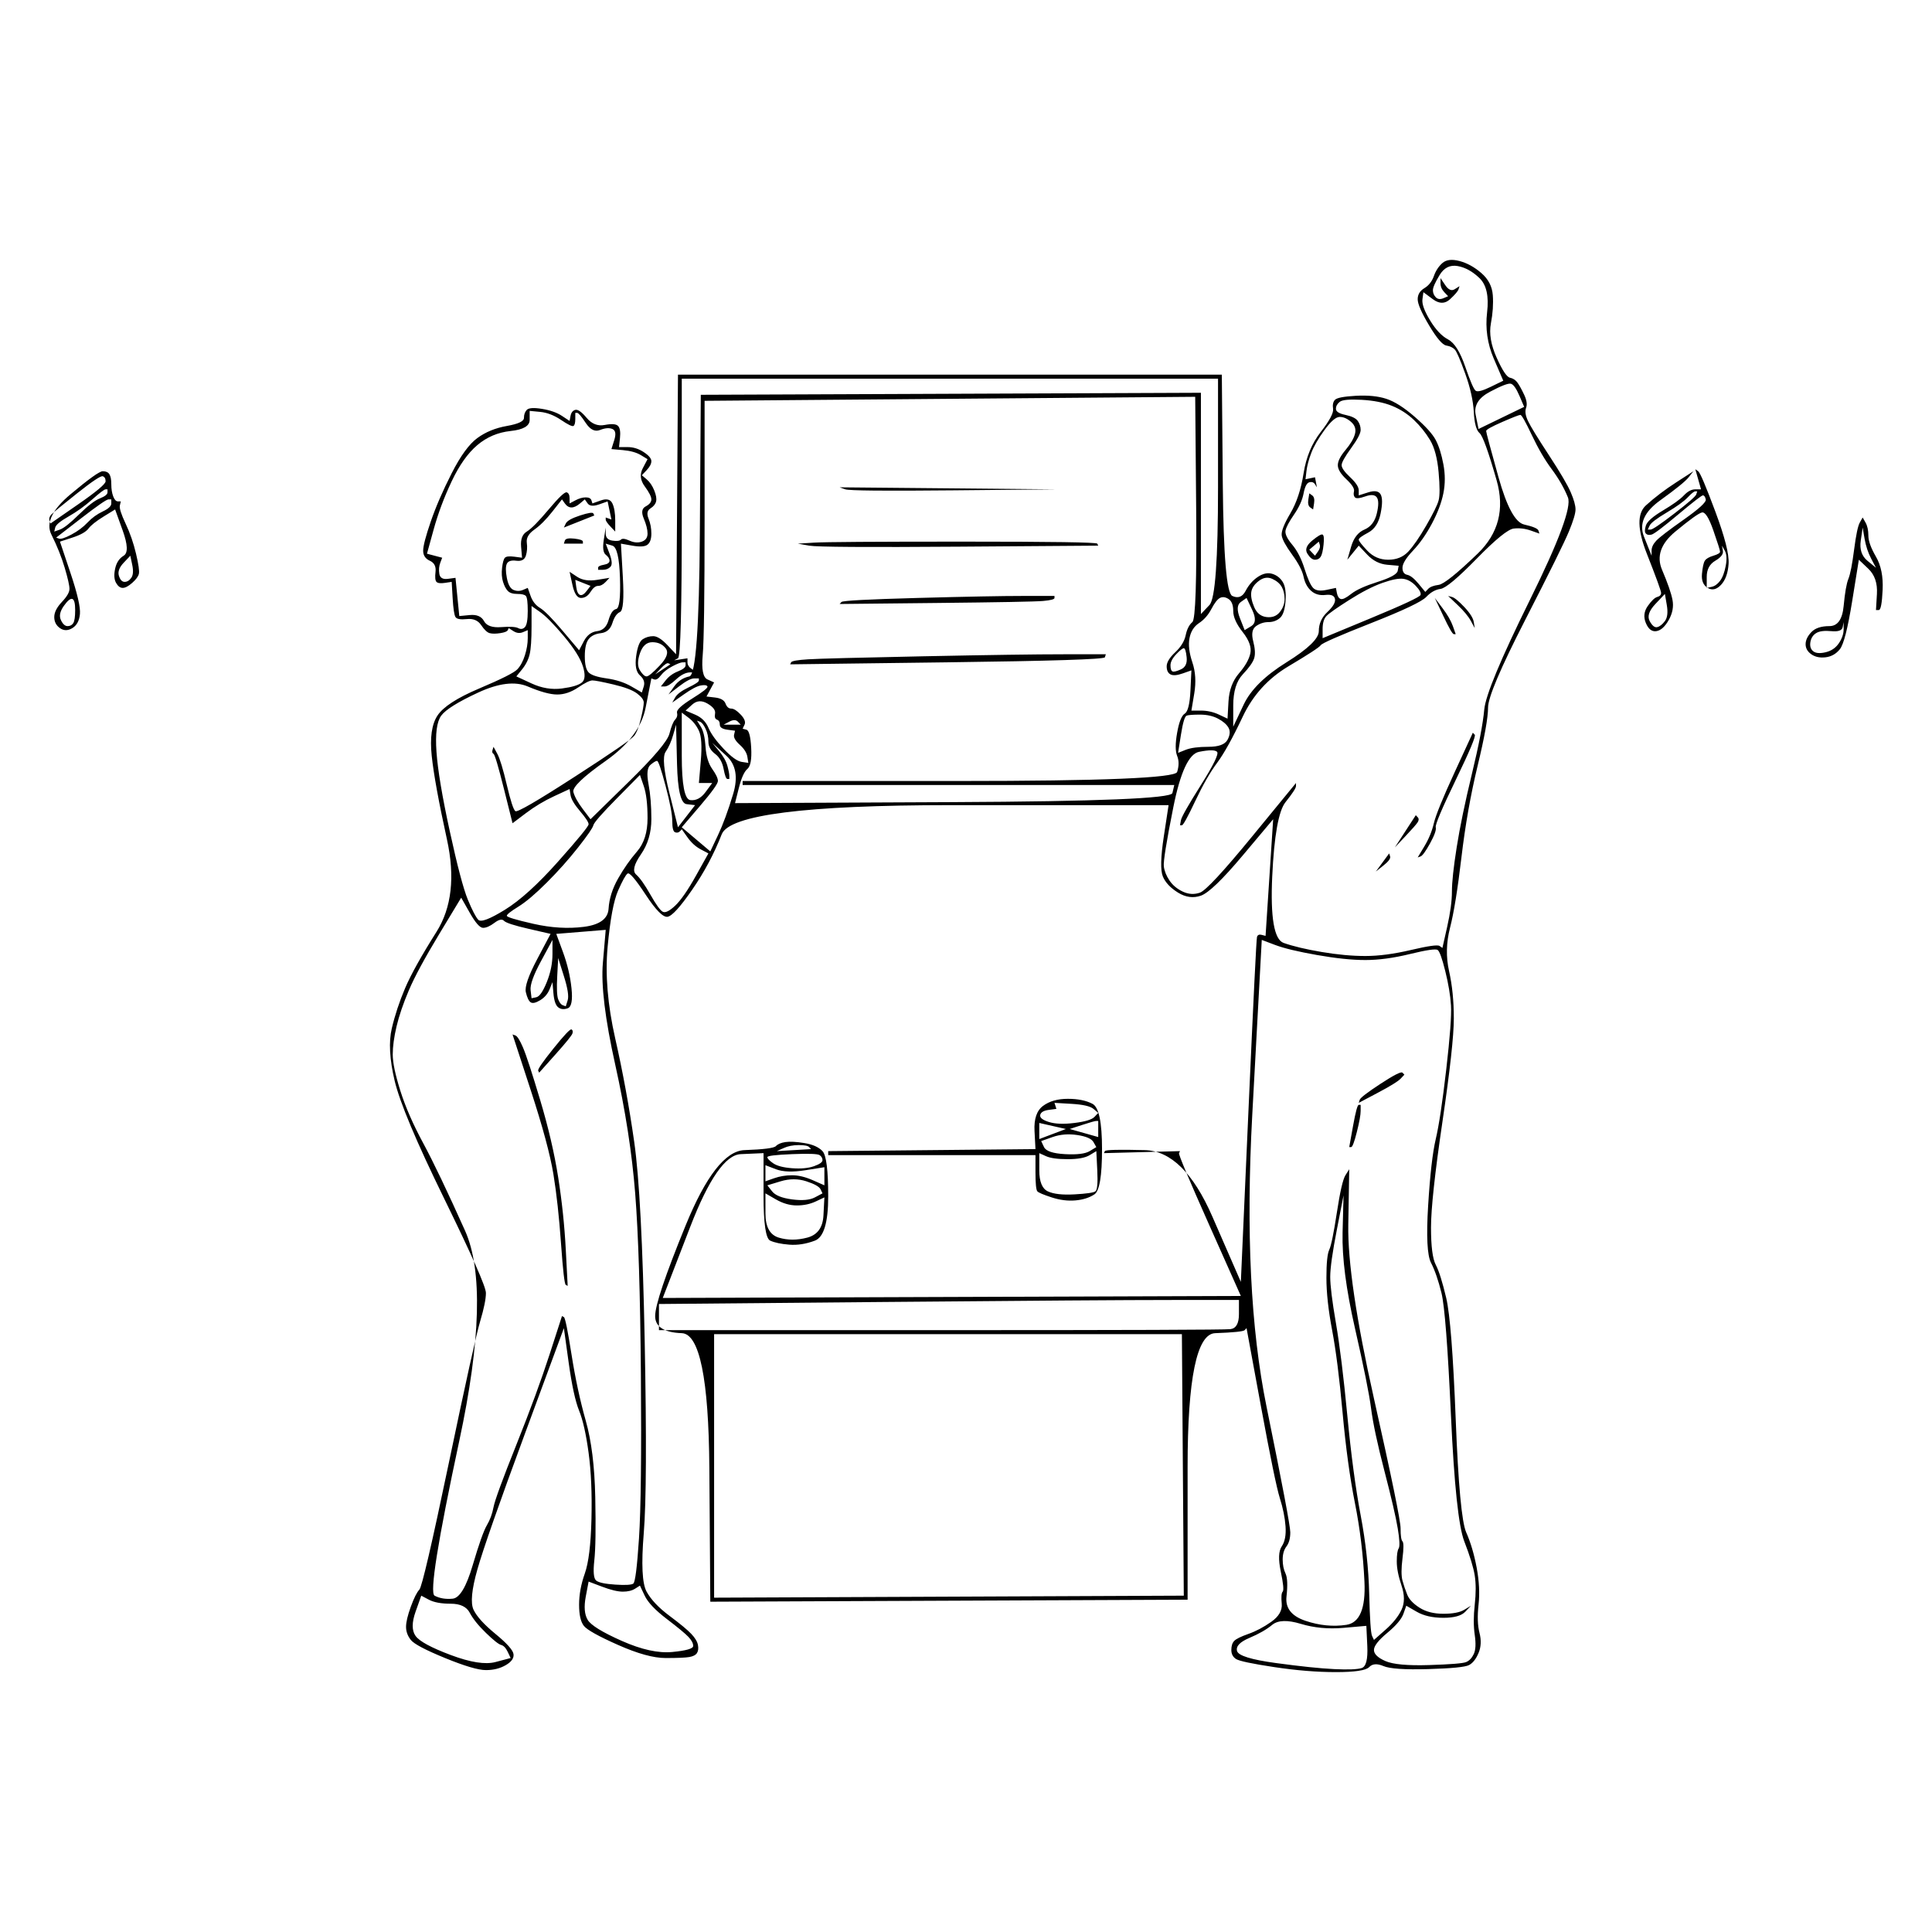 <?xml version="1.0" encoding="UTF-8" standalone="no"?>
<!DOCTYPE svg PUBLIC "-//W3C//DTD SVG 1.1//EN" "http://www.w3.org/Graphics/SVG/1.1/DTD/svg11.dtd">
<!-- Created with Vectornator (http://vectornator.io/) -->
<svg height="100%" stroke-miterlimit="10" style="fill-rule:nonzero;clip-rule:evenodd;stroke-linecap:round;stroke-linejoin:round;" version="1.1" viewBox="0 0 1000 1000" width="100%" xml:space="preserve" xmlns="http://www.w3.org/2000/svg" xmlns:vectornator="http://vectornator.io" xmlns:xlink="http://www.w3.org/1999/xlink">
<defs/>
<g id="Calque-1" vectornator:layerName="Calque 1">
<path d="M746.59 136.146C744.622 137.882 743.145 140.138 742.161 142.914C741.177 145.69 739.536 147.773 737.24 149.161C734.943 150.549 733.795 152.458 733.795 154.887C733.795 157.317 735.763 161.828 739.7 168.423C743.637 175.017 746.59 178.487 748.559 178.834C750.527 179.181 752.004 179.875 752.988 180.916C753.972 181.958 755.777 186.122 758.401 193.41C761.026 200.699 762.502 207.293 762.83 213.192C763.158 219.092 764.143 222.736 765.783 224.125C767.424 225.513 770.376 233.669 774.641 248.592C778.907 263.515 775.626 276.183 764.799 286.594C753.972 297.006 747.246 302.385 744.622 302.732C741.997 303.079 740.193 303.774 739.208 304.815C738.716 305.335 738.224 305.856 737.732 306.376C736.584 304.988 735.435 303.6 734.287 302.212C731.99 299.435 730.022 297.874 728.381 297.527C726.741 297.18 725.921 295.965 725.921 293.883C725.921 291.8 727.725 288.85 731.334 285.033C734.943 281.215 738.224 276.53 741.177 270.977C744.13 265.424 746.098 260.218 747.082 255.36C748.067 250.501 748.067 245.468 747.082 240.263C746.098 235.057 744.786 230.892 743.145 227.769C741.505 224.645 737.896 220.654 732.318 215.795C726.741 210.937 721.82 207.813 717.555 206.425C713.29 205.037 708.04 204.516 701.807 204.863C695.573 205.21 691.964 205.904 690.98 206.945C689.995 207.987 689.667 209.548 689.995 211.631C690.324 213.713 688.191 217.704 683.598 223.604C679.005 229.504 676.052 236.619 674.74 244.948C673.427 253.277 671.131 260.218 667.85 265.771C664.569 271.324 663.093 275.142 663.421 277.224C663.749 279.306 665.553 282.603 668.834 287.115C672.115 291.627 674.083 295.444 674.74 298.568C675.396 301.691 676.708 304.121 678.677 305.856C680.645 307.591 683.106 308.285 686.058 307.938C689.011 307.591 690.652 308.285 690.98 310.021C691.308 311.756 689.995 314.012 687.043 316.788C684.09 319.564 682.614 322.862 682.614 326.679C682.614 330.497 677.036 335.876 665.881 342.817C654.726 349.758 647.344 357.046 643.735 364.682C641.931 368.499 640.127 372.317 638.322 376.134C638.322 372.49 638.322 368.846 638.322 365.202C638.322 357.914 639.962 352.535 643.243 349.064C646.524 345.594 648.493 342.817 649.149 340.735C649.805 338.652 649.641 335.703 648.657 331.885C647.672 328.067 648.165 325.464 650.133 324.076C652.102 322.688 654.234 321.994 656.531 321.994C658.827 321.994 660.796 321.3 662.436 319.912C664.077 318.523 665.061 315.573 665.389 311.062C665.717 306.55 665.225 303.253 663.913 301.171C662.6 299.088 660.796 297.7 658.499 297.006C656.203 296.312 653.742 296.832 651.117 298.568C648.493 300.303 646.36 302.732 644.72 305.856C643.079 308.979 640.783 309.847 637.83 308.459C634.877 307.071 633.237 287.636 632.909 250.154C632.745 231.413 632.581 212.672 632.417 193.931C585.5 193.931 538.584 193.931 491.668 193.931C444.752 193.931 397.836 193.931 350.919 193.931C350.755 218.051 350.591 242.171 350.427 266.292C350.263 290.412 350.099 314.532 349.935 338.652C348.459 337.091 346.982 335.529 345.506 333.967C342.553 330.844 340.093 329.282 338.124 329.282C336.156 329.282 334.351 329.803 332.711 330.844C331.07 331.885 329.922 334.835 329.266 339.694C328.61 344.552 329.266 347.849 331.234 349.585C333.203 351.32 333.859 353.229 333.203 355.311C332.875 356.352 332.547 357.393 332.219 358.435C330.414 357.393 328.61 356.352 326.805 355.311C323.196 353.229 318.931 351.841 314.01 351.146C309.089 350.452 305.972 349.411 304.659 348.023C303.347 346.635 302.691 343.858 302.691 339.694C302.691 335.529 303.347 332.579 304.659 330.844C305.972 329.108 308.104 328.067 311.057 327.72C314.01 327.373 315.978 325.638 316.963 322.514C317.947 319.391 319.259 317.482 320.9 316.788C322.54 316.094 323.032 310.021 322.376 298.568C322.048 292.841 321.72 287.115 321.392 281.389C323.36 281.736 325.329 282.083 327.297 282.43C331.234 283.124 333.859 282.95 335.171 281.909C336.484 280.868 337.14 278.959 337.14 276.183C337.14 273.406 336.648 270.803 335.664 268.374C334.679 265.945 335.007 264.209 336.648 263.168C338.288 262.127 339.272 260.912 339.601 259.524C339.929 258.136 339.601 256.227 338.616 253.798C337.632 251.368 336.32 249.46 334.679 248.071C333.859 247.377 333.039 246.683 332.219 245.989C333.039 245.121 333.859 244.254 334.679 243.386C336.32 241.651 337.14 240.089 337.14 238.701C337.14 237.313 335.828 235.751 333.203 234.016C330.578 232.28 327.789 231.413 324.837 231.413C323.36 231.413 321.884 231.413 320.408 231.413C320.572 229.851 320.736 228.289 320.9 226.728C321.228 223.604 320.9 221.522 319.915 220.481C318.931 219.439 316.635 219.266 313.026 219.96C309.417 220.654 306.3 219.439 303.675 216.316C301.051 213.192 299.082 211.804 297.77 212.151C296.457 212.498 295.637 213.54 295.309 215.275C295.145 216.142 294.981 217.01 294.817 217.878C293.505 217.01 292.192 216.142 290.88 215.275C288.255 213.54 284.81 212.325 280.545 211.631C276.28 210.937 273.655 211.11 272.671 212.151C271.687 213.192 271.195 214.581 271.195 216.316C271.195 218.051 268.242 219.439 262.336 220.481C256.431 221.522 251.346 223.604 247.081 226.728C242.815 229.851 238.386 235.925 233.793 244.948C229.2 253.971 225.591 262.301 222.966 269.936C220.342 277.571 219.029 282.603 219.029 285.033C219.029 287.462 220.178 289.197 222.474 290.238C224.771 291.28 225.755 293.188 225.427 295.965C225.099 298.741 225.263 300.477 225.919 301.171C226.575 301.865 228.052 302.038 230.348 301.691C231.496 301.518 232.645 301.344 233.793 301.171C233.957 303.947 234.121 306.724 234.285 309.5C234.613 315.053 235.105 318.35 235.762 319.391C236.418 320.432 238.386 320.779 241.667 320.432C244.948 320.085 247.409 321.126 249.049 323.556C250.689 325.985 252.166 327.373 253.478 327.72C254.791 328.067 256.595 328.067 258.892 327.72C261.188 327.373 262.501 326.853 262.829 326.159C262.993 325.811 263.157 325.464 263.321 325.117C264.141 325.638 264.961 326.159 265.781 326.679C267.422 327.72 269.062 327.894 270.703 327.2C271.523 326.853 272.343 326.506 273.163 326.159C273.163 327.547 273.163 328.935 273.163 330.323C273.163 333.1 272.671 336.05 271.687 339.173C270.703 342.297 269.39 344.726 267.75 346.461C266.109 348.196 259.548 351.493 248.065 356.352C236.582 361.211 229.364 365.896 226.411 370.408C223.458 374.92 222.474 381.861 223.458 391.231C224.443 400.602 227.067 415.004 231.332 434.439C235.598 453.874 233.793 469.839 225.919 482.333C218.045 494.827 212.632 504.544 209.679 511.485C206.726 518.426 204.429 525.367 202.789 532.309C201.149 539.25 201.641 548.273 204.265 559.379C206.89 570.484 215.42 590.787 229.856 620.287C244.292 649.786 251.51 666.098 251.51 669.221C251.51 672.345 250.525 677.204 248.557 683.798C246.588 690.392 241.175 714.859 232.317 757.199C223.458 799.54 218.373 821.404 217.061 822.793C215.748 824.181 214.272 827.131 212.632 831.643C210.991 836.154 210.171 839.625 210.171 842.054C210.171 844.484 210.991 846.739 212.632 848.822C214.272 850.904 220.178 854.028 230.348 858.192C240.519 862.357 247.573 864.439 251.51 864.439C255.447 864.439 258.892 863.572 261.844 861.836C264.797 860.101 266.109 858.192 265.781 856.11C265.453 854.028 262.336 850.557 256.431 845.698C250.525 840.839 246.752 836.675 245.112 833.204C243.472 829.734 244.128 822.793 247.081 812.381C250.033 801.969 258.235 778.543 271.687 742.103C278.413 723.882 285.138 705.662 291.864 687.442C292.684 693.342 293.505 699.241 294.325 705.141C295.965 716.941 297.77 725.271 299.738 730.129C301.707 734.988 303.347 742.276 304.659 751.994C305.972 761.711 306.464 773.164 306.136 786.352C305.808 799.54 304.659 808.911 302.691 814.463C300.722 820.016 299.738 825.396 299.738 830.601C299.738 835.807 300.558 839.451 302.199 841.534C303.839 843.616 309.745 846.913 319.915 851.425C330.086 855.936 338.288 858.192 344.522 858.192C350.755 858.192 354.856 858.019 356.825 857.672C358.794 857.325 360.106 856.63 360.762 855.589C361.418 854.548 361.582 853.16 361.254 851.425C360.926 849.689 359.778 847.781 357.809 845.698C355.841 843.616 352.068 840.492 346.49 836.328C340.913 832.163 336.976 827.998 334.679 823.834C332.383 819.669 331.891 809.605 333.203 793.64C334.515 777.676 334.679 744.532 333.695 694.209C332.711 643.886 330.906 609.528 328.282 591.134C325.657 572.74 322.376 554.867 318.439 537.514C314.502 520.162 313.19 504.371 314.502 490.141C315.814 475.912 317.619 466.195 319.915 460.989C322.212 455.783 323.852 452.833 324.837 452.139C325.821 451.445 328.938 455.089 334.187 463.071C339.436 471.054 343.209 474.871 345.506 474.524C347.803 474.177 352.068 469.492 358.301 460.468C364.535 451.445 369.62 441.901 373.557 431.836C377.494 421.772 417.029 416.74 492.16 416.74C529.726 416.74 567.292 416.74 604.857 416.74C604.037 422.119 603.217 427.498 602.397 432.878C600.756 443.636 600.592 450.577 601.905 453.701C603.217 456.824 605.842 459.601 609.779 462.03C613.716 464.46 617.653 464.98 621.59 463.592C625.527 462.204 632.745 455.263 643.243 442.769C648.493 436.522 653.742 430.275 658.991 424.028C658.335 434.092 657.679 444.157 657.023 454.221C656.367 464.286 655.711 474.351 655.054 484.415C654.398 484.242 653.742 484.068 653.086 483.895C651.774 483.547 650.953 483.895 650.625 484.936C650.297 485.977 648.821 515.997 646.196 574.996C644.884 604.496 643.571 633.995 642.259 663.495C637.338 652.216 632.417 640.936 627.495 629.657C617.653 607.099 606.006 595.646 592.554 595.299C579.103 594.952 572.213 595.125 571.885 595.819C571.721 596.166 571.557 596.514 571.393 596.861C577.954 596.687 584.516 596.514 591.078 596.34C597.64 596.166 604.201 595.993 610.763 595.819C610.599 596.166 610.435 596.514 610.271 596.861C609.943 597.555 615.192 610.049 626.019 634.342C631.432 646.489 636.846 658.636 642.259 670.783C592.39 670.957 542.521 671.13 492.652 671.304C442.783 671.477 392.914 671.651 343.045 671.824C347.803 659.504 352.56 647.183 357.317 634.863C366.832 610.222 375.526 597.728 383.4 597.381C387.337 597.208 391.274 597.034 395.211 596.861C395.211 604.149 395.211 611.437 395.211 618.725C395.211 633.301 396.359 641.11 398.656 642.151C400.952 643.192 404.233 643.886 408.498 644.233C412.764 644.58 417.193 643.886 421.786 642.151C426.379 640.416 428.676 632.781 428.676 619.246C428.676 605.71 427.691 597.902 425.723 595.819C423.754 593.737 420.638 592.349 416.372 591.655C412.107 590.961 408.827 590.787 406.53 591.134C404.233 591.481 402.593 592.175 401.609 593.217C400.624 594.258 395.211 594.952 385.368 595.299C375.526 595.646 365.355 608.66 354.856 634.342C344.358 660.024 339.108 675.642 339.108 681.195C339.108 686.748 343.702 689.698 352.888 690.045C362.074 690.392 366.832 713.644 367.16 759.802C367.324 782.881 367.488 805.961 367.652 829.04C408.827 828.866 450.001 828.693 491.176 828.519C532.351 828.346 573.525 828.172 614.7 827.998C614.7 805.093 614.7 782.187 614.7 759.282C614.7 713.471 619.457 690.392 628.972 690.045C638.486 689.698 643.571 689.177 644.228 688.483C644.556 688.136 644.884 687.789 645.212 687.442C647.672 700.803 650.133 714.165 652.594 727.526C657.515 754.25 660.796 770.214 662.436 775.42C664.077 780.626 665.061 785.484 665.389 789.996C665.717 794.508 665.061 797.978 663.421 800.408C661.78 802.837 661.616 807.175 662.928 813.422C664.241 819.669 664.569 823.14 663.913 823.834C663.257 824.528 663.093 826.61 663.421 830.081C663.749 833.551 661.944 836.675 658.007 839.451C654.07 842.228 650.133 844.31 646.196 845.698C642.259 847.086 639.798 848.301 638.814 849.342C637.83 850.383 637.338 851.945 637.338 854.028C637.338 856.11 638.158 857.672 639.798 858.713C641.439 859.754 648.001 861.142 659.484 862.877C670.967 864.613 681.629 865.48 691.472 865.48C701.314 865.48 707.056 864.613 708.696 862.877C710.337 861.142 712.797 860.969 716.078 862.357C719.359 863.745 727.069 864.266 739.208 863.919C751.347 863.572 758.401 862.877 760.37 861.836C762.338 860.795 763.979 858.713 765.291 855.589C766.603 852.466 766.767 848.995 765.783 845.178C764.799 841.36 764.635 836.501 765.291 830.601C765.947 824.701 765.619 818.281 764.307 811.34C762.994 804.399 761.19 798.325 758.893 793.12C756.597 787.914 754.792 768.479 753.48 734.815C752.168 701.15 750.527 680.154 748.559 671.824C746.59 663.495 744.786 657.769 743.145 654.645C741.505 651.522 740.685 645.101 740.685 635.384C740.685 625.666 742.653 607.446 746.59 580.723C750.527 553.999 752.496 536.126 752.496 527.103C752.496 518.079 751.675 509.924 750.035 502.635C748.395 495.347 748.559 487.886 750.527 480.25C752.496 472.615 754.464 460.468 756.433 443.81C758.401 427.151 761.19 411.36 764.799 396.437C768.408 381.514 770.212 371.449 770.212 366.243C770.212 361.037 776.61 345.941 789.405 320.953C802.201 295.965 809.747 280.694 812.043 275.142C814.34 269.589 815.488 265.771 815.488 263.689C815.488 261.606 814.668 258.657 813.027 254.839C811.387 251.021 807.614 244.601 801.708 235.577C795.803 226.554 792.194 220.654 790.882 217.878C789.569 215.101 789.241 212.845 789.897 211.11C790.554 209.375 790.226 207.119 788.913 204.343C787.601 201.566 786.453 199.484 785.468 198.096C784.484 196.707 783.172 195.84 781.531 195.493C779.891 195.146 777.594 191.675 774.641 185.081C771.689 178.487 770.704 172.587 771.689 167.381C772.673 162.176 773.001 157.317 772.673 152.805C772.345 148.293 770.376 144.476 766.767 141.352C763.158 138.229 759.385 136.146 755.448 135.105C751.511 134.064 748.559 134.411 746.59 136.146ZM754.464 137.708C758.401 138.402 762.174 140.485 765.783 143.955C769.392 147.426 770.704 153.326 769.72 161.655C768.736 169.984 769.884 177.966 773.165 185.602C774.805 189.419 776.446 193.237 778.086 197.054C775.954 198.096 773.821 199.137 771.689 200.178C767.424 202.26 764.799 202.954 763.815 202.26C762.83 201.566 761.026 197.402 758.401 189.766C755.777 182.131 752.824 177.446 749.543 175.711C746.262 173.975 743.145 170.678 740.193 165.82C737.24 160.961 735.927 157.317 736.255 154.887C736.42 153.673 736.584 152.458 736.748 151.243C738.388 152.458 740.028 153.673 741.669 154.887C744.95 157.317 747.903 157.317 750.527 154.887C753.152 152.458 754.628 150.723 754.956 149.682C755.12 149.161 755.284 148.64 755.448 148.12C754.628 148.64 753.808 149.161 752.988 149.682C751.347 150.723 749.707 150.029 748.067 147.599C747.246 146.385 746.426 145.17 745.606 143.955C745.606 144.823 745.606 145.69 745.606 146.558C745.606 148.293 746.262 149.855 747.574 151.243C748.231 151.937 748.887 152.632 749.543 153.326C748.723 153.673 747.903 154.02 747.082 154.367C745.442 155.061 744.13 154.887 743.145 153.846C742.161 152.805 741.669 151.59 741.669 150.202C741.669 148.814 742.817 146.211 745.114 142.393C747.41 138.576 750.527 137.014 754.464 137.708ZM352.888 196.013C399.148 196.013 445.408 196.013 491.668 196.013C537.928 196.013 584.188 196.013 630.448 196.013C630.448 214.754 630.448 233.495 630.448 252.236C630.448 289.718 628.972 310.021 626.019 313.144C624.542 314.706 623.066 316.267 621.59 317.829C621.59 298.741 621.59 279.653 621.59 260.565C621.59 241.477 621.59 222.389 621.59 203.301C578.447 203.475 535.303 203.648 492.16 203.822C449.017 203.996 405.874 204.169 362.731 204.343C362.566 228.463 362.402 252.583 362.238 276.703C361.91 324.944 360.106 349.411 356.825 350.105C353.544 350.799 350.919 352.535 348.951 355.311C347.967 356.699 346.982 358.087 345.998 359.476C347.803 358.087 349.607 356.699 351.412 355.311C355.021 352.535 357.645 351.146 359.286 351.146C360.106 351.146 360.926 351.146 361.746 351.146C361.746 351.493 361.746 351.841 361.746 352.188C361.746 352.882 359.942 354.096 356.333 355.832C352.724 357.567 350.427 359.302 349.443 361.037C348.951 361.905 348.459 362.773 347.967 363.64C349.935 362.252 351.904 360.864 353.872 359.476C357.809 356.699 360.762 355.138 362.731 354.79C364.699 354.443 365.847 354.617 366.175 355.311C366.504 356.005 363.879 358.087 358.301 361.558C352.724 365.029 350.099 367.458 350.427 368.846C350.755 370.234 350.427 371.449 349.443 372.49C348.459 373.531 347.475 375.961 346.49 379.778C345.506 383.596 338.452 391.925 325.329 404.766C318.767 411.187 312.205 417.607 305.644 424.028C304.331 422.292 303.019 420.557 301.707 418.822C299.082 415.351 297.442 412.401 296.785 409.972C296.129 407.543 301.707 402.163 313.518 393.834C325.329 385.505 332.219 376.308 334.187 366.243C335.171 361.211 336.156 356.179 337.14 351.146C337.632 351.32 338.124 351.493 338.616 351.667C339.601 352.014 340.749 351.32 342.061 349.585C343.374 347.849 345.342 346.288 347.967 344.899C350.591 343.511 352.396 342.817 353.38 342.817C353.872 342.817 354.364 342.817 354.856 342.817C354.856 343.338 354.856 343.858 354.856 344.379C354.856 345.42 353.544 346.461 350.919 347.502C348.295 348.543 346.162 350.105 344.522 352.188C343.702 353.229 342.881 354.27 342.061 355.311C342.717 355.311 343.374 355.311 344.03 355.311C345.342 355.311 347.311 354.096 349.935 351.667C352.56 349.238 355.021 348.023 357.317 348.023C358.465 348.023 359.614 348.023 360.762 348.023C359.942 347.502 359.122 346.982 358.301 346.461C356.661 345.42 355.841 344.205 355.841 342.817C355.841 342.123 355.841 341.429 355.841 340.735C354.692 340.908 353.544 341.082 352.396 341.255C351.248 341.429 350.099 341.602 348.951 341.776C349.607 341.429 350.263 341.082 350.919 340.735C352.232 340.041 352.888 315.747 352.888 267.853C352.888 243.907 352.888 219.96 352.888 196.013ZM782.023 198.616C783.336 198.963 784.812 201.046 786.453 204.863C787.273 206.772 788.093 208.681 788.913 210.59C784.976 212.498 781.039 214.407 777.102 216.316C773.165 218.225 769.228 220.134 765.291 222.042C764.799 219.613 764.307 217.184 763.815 214.754C762.83 209.895 765.291 205.904 771.197 202.781C777.102 199.657 780.711 198.269 782.023 198.616ZM618.637 205.384C618.801 224.472 618.965 243.56 619.129 262.648C619.457 300.824 618.801 320.606 617.161 321.994C615.52 323.382 614.372 325.638 613.716 328.761C613.06 331.885 611.255 334.835 608.302 337.611C605.35 340.388 603.873 342.817 603.873 344.899C603.873 346.982 604.529 348.37 605.842 349.064C607.154 349.758 609.287 349.585 612.239 348.543C613.716 348.023 615.192 347.502 616.668 346.982C616.504 350.452 616.34 353.923 616.176 357.393C615.848 364.334 614.864 368.326 613.224 369.367C611.583 370.408 610.271 373.705 609.287 379.258C608.302 384.811 608.302 388.802 609.287 391.231C610.271 393.661 610.271 396.437 609.287 399.56C608.302 402.684 570.572 404.246 496.097 404.246C458.859 404.246 421.622 404.246 384.384 404.246C384.384 404.593 384.384 404.94 384.384 405.287C384.384 405.634 384.384 405.981 384.384 406.328C421.622 406.328 458.859 406.328 496.097 406.328C533.335 406.328 570.572 406.328 607.81 406.328C607.482 407.716 607.154 409.104 606.826 410.493C606.17 413.269 568.276 414.831 493.144 415.178C455.579 415.351 418.013 415.525 380.447 415.698C381.103 413.096 381.759 410.493 382.416 407.89C383.728 402.684 385.204 399.387 386.845 397.999C388.485 396.61 389.141 392.966 388.813 387.066C388.485 381.167 387.665 378.043 386.353 377.696C385.696 377.523 385.04 377.349 384.384 377.175C384.712 376.481 385.04 375.787 385.368 375.093C386.025 373.705 385.368 371.97 383.4 369.887C381.431 367.805 379.791 366.764 378.479 366.764C377.166 366.764 376.182 365.896 375.526 364.161C374.87 362.426 373.065 361.384 370.112 361.037C368.636 360.864 367.16 360.69 365.683 360.517C366.339 359.302 366.996 358.087 367.652 356.873C368.308 355.658 368.964 354.443 369.62 353.229C368.472 352.708 367.324 352.188 366.175 351.667C363.879 350.626 363.059 346.461 363.715 339.173C364.371 331.885 364.699 308.112 364.699 267.853C364.699 247.724 364.699 227.595 364.699 207.466C407.022 207.119 449.345 206.772 491.668 206.425C533.991 206.078 576.314 205.731 618.637 205.384ZM704.759 206.945C710.993 207.293 716.242 208.334 720.507 210.069C724.773 211.804 728.545 214.234 731.826 217.357C735.107 220.481 737.896 223.951 740.193 227.769C742.489 231.586 743.965 237.139 744.622 244.427C745.278 251.715 745.278 256.574 744.622 259.004C743.965 261.433 741.833 265.771 738.224 272.018C734.615 278.265 731.498 282.777 728.874 285.553C726.249 288.33 722.804 289.718 718.539 289.718C714.274 289.718 710.665 288.156 707.712 285.033C704.759 281.909 703.283 280 703.283 279.306C703.283 278.612 704.923 277.397 708.204 275.662C711.485 273.927 713.618 270.63 714.602 265.771C715.586 260.912 715.586 257.615 714.602 255.88C713.618 254.145 711.485 253.798 708.204 254.839C706.564 255.36 704.923 255.88 703.283 256.401C703.283 255.533 703.283 254.665 703.283 253.798C703.283 252.063 701.807 249.807 698.854 247.03C695.901 244.254 694.425 242.171 694.425 240.783C694.425 239.395 696.065 236.445 699.346 231.933C702.627 227.422 704.267 224.298 704.267 222.563C704.267 220.828 703.775 219.266 702.791 217.878C701.807 216.489 699.674 215.448 696.393 214.754C693.112 214.06 691.472 213.019 691.472 211.631C691.472 210.243 692.128 209.028 693.44 207.987C694.753 206.945 698.526 206.598 704.759 206.945ZM274.148 212.672C275.952 212.845 277.756 213.019 279.561 213.192C283.17 213.54 286.779 214.928 290.388 217.357C293.997 219.786 296.129 220.828 296.785 220.481C297.442 220.134 297.77 218.919 297.77 216.837C297.77 215.795 297.77 214.754 297.77 213.713C298.098 213.713 298.426 213.713 298.754 213.713C299.41 213.713 300.886 215.448 303.183 218.919C305.48 222.389 307.94 223.604 310.565 222.563C313.19 221.522 315.322 221.348 316.963 222.042C318.603 222.736 318.931 224.645 317.947 227.769C317.455 229.33 316.963 230.892 316.471 232.454C318.439 232.627 320.408 232.801 322.376 232.975C326.313 233.322 329.43 234.189 331.726 235.577C332.875 236.272 334.023 236.966 335.171 237.66C334.351 239.222 333.531 240.783 332.711 242.345C331.07 245.468 331.398 248.592 333.695 251.715C335.992 254.839 337.14 257.095 337.14 258.483C337.14 259.871 336.156 261.086 334.187 262.127C332.219 263.168 331.891 265.251 333.203 268.374C334.515 271.498 335.171 274.1 335.171 276.183C335.171 278.265 334.187 279.653 332.219 280.347C330.25 281.042 328.118 280.868 325.821 279.827C323.524 278.786 322.048 278.612 321.392 279.306C320.736 280 319.259 280.174 316.963 279.827C314.666 279.48 313.518 278.265 313.518 276.183C313.518 275.142 313.518 274.1 313.518 273.059C313.19 275.142 312.862 277.224 312.534 279.306C311.877 283.471 312.205 286.074 313.518 287.115C314.83 288.156 315.486 289.197 315.486 290.238C315.486 291.28 314.502 291.974 312.534 292.321C310.565 292.668 309.581 293.188 309.581 293.883C309.581 294.23 309.581 294.577 309.581 294.924C310.401 294.924 311.221 294.924 312.041 294.924C313.682 294.924 314.994 294.403 315.978 293.362C316.963 292.321 316.799 290.065 315.486 286.594C314.83 284.859 314.174 283.124 313.518 281.389C314.666 281.736 315.814 282.083 316.963 282.43C319.259 283.124 320.572 288.677 320.9 299.088C321.228 309.5 320.572 314.879 318.931 315.226C317.291 315.573 315.978 317.482 314.994 320.953C314.01 324.423 312.041 326.332 309.089 326.679C306.136 327.026 303.839 328.761 302.199 331.885C301.379 333.447 300.558 335.008 299.738 336.57C296.949 333.273 294.161 329.976 291.372 326.679C285.795 320.085 281.858 316.094 279.561 314.706C277.264 313.318 275.624 311.235 274.64 308.459C274.148 307.071 273.655 305.682 273.163 304.294C272.343 304.641 271.523 304.988 270.703 305.335C269.062 306.029 267.422 306.029 265.781 305.335C264.141 304.641 262.993 302.559 262.336 299.088C261.68 295.618 261.68 293.188 262.336 291.8C262.993 290.412 264.633 289.891 267.258 290.238C269.882 290.585 271.523 289.718 272.179 287.636C272.835 285.553 272.999 283.297 272.671 280.868C272.343 278.439 273.655 276.183 276.608 274.1C279.561 272.018 282.678 268.895 285.959 264.73C287.599 262.648 289.239 260.565 290.88 258.483C291.372 259.177 291.864 259.871 292.356 260.565C293.341 261.954 294.489 262.648 295.801 262.648C297.114 262.648 298.59 261.954 300.23 260.565C301.051 259.871 301.871 259.177 302.691 258.483C303.183 259.177 303.675 259.871 304.167 260.565C305.152 261.954 307.12 262.127 310.073 261.086C311.549 260.565 313.026 260.045 314.502 259.524C314.83 261.086 315.158 262.648 315.486 264.209C315.814 265.771 316.142 267.333 316.471 268.895C315.978 268.721 315.486 268.548 314.994 268.374C314.502 268.201 314.01 268.027 313.518 267.853C313.518 268.201 313.518 268.548 313.518 268.895C313.518 269.589 314.338 270.803 315.978 272.539C316.799 273.406 317.619 274.274 318.439 275.142C318.439 273.233 318.439 271.324 318.439 269.415C318.439 265.598 317.947 262.648 316.963 260.565C315.978 258.483 314.01 257.962 311.057 259.004C309.581 259.524 308.104 260.045 306.628 260.565C306.464 260.045 306.3 259.524 306.136 259.004C305.808 257.962 304.824 257.442 303.183 257.442C301.543 257.442 299.738 257.962 297.77 259.004C296.785 259.524 295.801 260.045 294.817 260.565C294.817 259.698 294.817 258.83 294.817 257.962C294.817 256.227 294.325 255.186 293.341 254.839C292.356 254.492 289.239 257.442 283.99 263.689C278.741 269.936 274.968 273.753 272.671 275.142C270.375 276.53 269.39 279.133 269.718 282.95C269.882 284.859 270.046 286.768 270.211 288.677C268.898 288.503 267.586 288.33 266.273 288.156C263.649 287.809 262.008 287.983 261.352 288.677C260.696 289.371 260.204 291.106 259.876 293.883C259.548 296.659 259.712 299.088 260.368 301.171C261.024 303.253 261.844 304.815 262.829 305.856C263.813 306.897 265.453 307.418 267.75 307.418C270.046 307.418 271.523 307.765 272.179 308.459C272.835 309.153 273.163 311.756 273.163 316.267C273.163 320.779 272.671 323.556 271.687 324.597C270.703 325.638 269.554 325.811 268.242 325.117C266.93 324.423 263.977 324.25 259.384 324.597C254.791 324.944 251.838 323.903 250.525 321.473C249.213 319.044 246.752 318.003 243.143 318.35C241.339 318.523 239.535 318.697 237.73 318.87C237.402 315.573 237.074 312.276 236.746 308.979C236.418 305.682 236.09 302.385 235.762 299.088C234.449 299.262 233.137 299.435 231.825 299.609C229.2 299.956 227.723 299.088 227.395 297.006C227.067 294.924 227.231 293.015 227.888 291.28C228.216 290.412 228.544 289.544 228.872 288.677C227.559 288.33 226.247 287.983 224.935 287.636C223.622 287.288 222.31 286.941 220.998 286.594C222.146 282.43 223.294 278.265 224.443 274.1C226.739 265.771 229.856 257.442 233.793 249.113C237.73 240.783 242.159 234.536 247.081 230.372C252.002 226.207 257.743 223.778 264.305 223.084C270.867 222.389 274.148 220.481 274.148 217.357C274.148 215.795 274.148 214.234 274.148 212.672ZM786.945 214.754C787.601 214.754 789.569 218.225 792.85 225.166C796.131 232.107 799.576 238.007 803.185 242.866C806.794 247.724 809.583 252.583 811.551 257.442C813.52 262.301 806.958 280 791.866 310.541C776.774 341.082 768.9 359.996 768.244 367.284C767.588 374.573 765.455 385.678 761.846 400.602C758.237 415.525 755.613 428.192 753.972 438.604C752.332 449.016 751.511 456.651 751.511 461.51C751.511 466.368 750.691 472.442 749.051 479.73C748.231 483.374 747.41 487.018 746.59 490.662C746.098 490.315 745.606 489.968 745.114 489.621C744.13 488.927 739.208 489.621 730.35 491.703C721.492 493.786 713.618 494.827 706.728 494.827C699.838 494.827 692.292 494.133 684.09 492.744C675.888 491.356 669.326 489.794 664.405 488.059C659.484 486.324 657.515 474.871 658.499 453.701C659.484 432.531 661.78 419.69 665.389 415.178C668.998 410.666 670.803 407.89 670.803 406.849C670.803 406.328 670.803 405.807 670.803 405.287C663.257 414.484 655.711 423.681 648.165 432.878C633.073 451.271 624.05 460.989 621.098 462.03C618.145 463.071 615.192 462.898 612.239 461.51C609.287 460.121 606.99 458.213 605.35 455.783C603.709 453.354 602.725 450.924 602.397 448.495C602.069 446.066 603.709 435.828 607.318 417.781C610.927 399.734 615.356 390.19 620.605 389.149C625.855 388.108 628.972 388.108 629.956 389.149C630.94 390.19 628.151 395.916 621.59 406.328C615.028 416.74 611.583 422.813 611.255 424.548C611.091 425.416 610.927 426.284 610.763 427.151C611.091 427.151 611.419 427.151 611.747 427.151C612.403 427.151 614.7 422.987 618.637 414.657C622.574 406.328 626.347 399.734 629.956 394.875C633.565 390.016 637.994 382.034 643.243 370.928C648.493 359.823 656.367 351.146 666.865 344.899C677.364 338.652 682.942 335.008 683.598 333.967C684.254 332.926 692.948 329.108 709.681 322.514C726.413 315.92 735.927 311.409 738.224 308.979C740.521 306.55 742.981 305.162 745.606 304.815C748.231 304.468 754.464 299.262 764.307 289.197C774.149 279.133 780.547 273.927 783.5 273.58C786.453 273.233 789.405 273.58 792.358 274.621C793.834 275.142 795.311 275.662 796.787 276.183C796.623 275.662 796.459 275.142 796.295 274.621C795.967 273.58 793.506 272.539 788.913 271.498C784.32 270.456 779.891 262.301 775.626 247.03C771.361 231.76 769.228 223.778 769.228 223.084C769.228 222.389 772.017 220.828 777.594 218.398C783.172 215.969 786.288 214.754 786.945 214.754ZM693.44 215.795C695.409 215.795 697.377 216.663 699.346 218.398C701.314 220.134 701.971 222.216 701.314 224.645C700.658 227.075 699.018 229.851 696.393 232.975C693.768 236.098 692.456 238.701 692.456 240.783C692.456 242.866 693.933 245.295 696.885 248.071C699.838 250.848 701.15 252.93 700.822 254.318C700.494 255.707 700.658 256.748 701.314 257.442C701.971 258.136 703.775 257.962 706.728 256.921C709.681 255.88 711.649 256.054 712.633 257.442C713.618 258.83 713.618 261.606 712.633 265.771C711.649 269.936 709.517 272.712 706.236 274.1C702.955 275.489 700.658 278.439 699.346 282.95C698.69 285.206 698.034 287.462 697.377 289.718C698.362 288.503 699.346 287.288 700.33 286.074C701.314 284.859 702.299 283.644 703.283 282.43C704.759 283.991 706.236 285.553 707.712 287.115C710.665 290.238 714.11 291.974 718.047 292.321C720.015 292.494 721.984 292.668 723.952 292.841C723.788 293.709 723.624 294.577 723.46 295.444C723.132 297.18 719.687 299.088 713.125 301.171C706.564 303.253 701.971 305.335 699.346 307.418C696.721 309.5 694.917 310.368 693.933 310.021C692.948 309.673 692.292 308.632 691.964 306.897C691.8 306.029 691.636 305.162 691.472 304.294C689.831 304.641 688.191 304.988 686.551 305.335C683.27 306.029 680.973 305.682 679.661 304.294C678.348 302.906 676.872 299.609 675.232 294.403C673.591 289.197 671.459 285.033 668.834 281.909C666.209 278.786 665.061 276.356 665.389 274.621C665.717 272.886 667.194 270.109 669.818 266.292C672.443 262.474 674.083 258.83 674.74 255.36C675.396 251.889 676.38 249.98 677.692 249.633C679.005 249.286 679.989 249.633 680.645 250.674C680.973 251.195 681.301 251.715 681.629 252.236C681.465 251.368 681.301 250.501 681.137 249.633C680.973 248.765 680.809 247.898 680.645 247.03C679.825 247.204 679.005 247.377 678.184 247.551C677.364 247.724 676.544 247.898 675.724 248.071C675.888 246.683 676.052 245.295 676.216 243.907C676.544 241.13 677.364 238.007 678.677 234.536C679.989 231.066 682.285 227.075 685.566 222.563C688.847 218.051 691.472 215.795 693.44 215.795ZM878.973 248.071C879.465 249.807 879.957 251.542 880.449 253.277C879.465 253.277 878.48 253.277 877.496 253.277C875.528 253.277 873.559 254.318 871.591 256.401C869.622 258.483 866.013 261.086 860.764 264.209C855.514 267.333 852.562 269.936 851.906 272.018C851.249 274.1 851.249 275.489 851.906 276.183C852.562 276.877 853.546 277.05 854.858 276.703C856.171 276.356 860.764 272.886 868.638 266.292C876.512 259.698 880.777 256.401 881.433 256.401C882.089 256.401 882.581 257.095 882.91 258.483C883.238 259.871 879.465 263.342 871.591 268.895C863.717 274.447 858.959 278.092 857.319 279.827C855.678 281.562 854.858 283.297 854.858 285.033C854.858 285.9 854.858 286.768 854.858 287.636C853.546 284.339 852.234 281.042 850.921 277.744C848.297 271.15 851.085 264.904 859.287 259.004C867.49 253.104 872.411 249.113 874.051 247.03C874.871 245.989 875.692 244.948 876.512 243.907C873.559 245.816 870.606 247.724 867.654 249.633C861.748 253.451 856.499 257.442 851.906 261.606C847.312 265.771 847.476 274.1 852.398 286.594C857.319 299.088 859.78 305.856 859.78 306.897C859.78 307.938 859.123 308.632 857.811 308.979C856.499 309.326 854.858 310.888 852.89 313.665C850.921 316.441 850.593 319.391 851.906 322.514C853.218 325.638 855.022 327.026 857.319 326.679C859.616 326.332 861.748 324.423 863.717 320.953C865.685 317.482 866.341 314.012 865.685 310.541C865.029 307.071 863.224 301.865 860.272 294.924C857.319 287.983 859.616 281.389 867.161 275.142C874.707 268.895 879.301 265.598 880.941 265.251C882.581 264.904 884.55 268.027 886.847 274.621C889.143 281.215 890.291 284.859 890.291 285.553C890.291 286.247 889.143 286.941 886.847 287.636C884.55 288.33 883.074 289.197 882.417 290.238C881.761 291.28 881.269 293.535 880.941 297.006C880.613 300.477 881.597 302.906 883.894 304.294C886.19 305.682 888.487 305.162 890.784 302.732C893.08 300.303 894.393 296.659 894.721 291.8C895.049 286.941 892.752 277.918 887.831 264.73C882.91 251.542 879.957 244.601 878.973 243.907C878.48 243.56 877.988 243.213 877.496 242.866C877.988 244.601 878.48 246.336 878.973 248.071ZM36.45 255.88C26.935 263.862 23.654 270.803 26.607 276.703C29.56 282.603 31.857 288.33 33.497 293.883C35.138 299.435 35.958 303.079 35.958 304.815C35.958 306.55 34.645 308.806 32.021 311.582C29.396 314.359 28.084 316.962 28.084 319.391C28.084 321.82 29.068 323.729 31.036 325.117C33.005 326.506 35.138 326.506 37.434 325.117C39.731 323.729 41.043 321.3 41.371 317.829C41.699 314.359 40.059 307.244 36.45 296.485C34.645 291.106 32.841 285.727 31.036 280.347C33.169 279.653 35.301 278.959 37.434 278.265C41.699 276.877 44.488 275.315 45.8 273.58C47.113 271.845 49.737 269.762 53.674 267.333C55.643 266.118 57.611 264.904 59.58 263.689C60.892 267.333 62.205 270.977 63.517 274.621C66.141 281.909 66.306 286.247 64.009 287.636C61.712 289.024 60.236 291.28 59.58 294.403C58.924 297.527 59.088 299.956 60.072 301.691C61.056 303.426 62.205 304.294 63.517 304.294C64.829 304.294 66.47 303.426 68.438 301.691C70.407 299.956 71.555 298.394 71.883 297.006C72.211 295.618 71.719 292.147 70.407 286.594C69.094 281.042 67.29 275.836 64.993 270.977C62.697 266.118 61.712 262.995 62.041 261.606C62.205 260.912 62.369 260.218 62.533 259.524C62.041 259.524 61.548 259.524 61.056 259.524C60.072 259.524 59.252 258.657 58.596 256.921C57.939 255.186 57.611 253.104 57.611 250.674C57.611 248.245 57.283 246.51 56.627 245.468C55.971 244.427 54.823 243.907 53.182 243.907C51.542 243.907 45.964 247.898 36.45 255.88ZM53.182 246.51C54.166 246.857 54.659 247.724 54.659 249.113C54.659 250.501 49.901 254.492 40.387 261.086C35.63 264.383 30.872 267.68 26.115 270.977C25.951 270.456 25.787 269.936 25.623 269.415C25.295 268.374 25.623 267.333 26.607 266.292C27.591 265.251 32.021 261.606 39.895 255.36C47.769 249.113 52.198 246.163 53.182 246.51ZM437.534 253.277C439.502 253.971 458.203 254.145 493.637 253.798C511.353 253.624 529.07 253.451 546.786 253.277C528.085 253.104 509.385 252.93 490.684 252.757C471.983 252.583 453.282 252.41 434.581 252.236C435.565 252.583 436.55 252.93 437.534 253.277ZM54.659 253.277C54.987 253.277 55.315 253.277 55.643 253.277C55.643 253.798 55.643 254.318 55.643 254.839C55.643 255.88 54.331 256.921 51.706 257.962C49.081 259.004 45.472 261.78 40.879 266.292C36.286 270.803 33.005 273.406 31.036 274.1C30.052 274.447 29.068 274.795 28.084 275.142C28.248 274.447 28.412 273.753 28.576 273.059C28.904 271.671 31.201 269.762 35.466 267.333C39.731 264.904 43.832 261.954 47.769 258.483C51.706 255.012 54.002 253.277 54.659 253.277ZM877.496 254.318C877.824 254.318 878.152 254.318 878.48 254.318C878.316 254.839 878.152 255.36 877.988 255.88C877.66 256.921 873.887 260.218 866.669 265.771C859.451 271.324 855.35 274.1 854.366 274.1C853.874 274.1 853.382 274.1 852.89 274.1C853.218 273.406 853.546 272.712 853.874 272.018C854.53 270.63 857.483 268.374 862.732 265.251C867.982 262.127 871.591 259.524 873.559 257.442C875.528 255.36 876.84 254.318 877.496 254.318ZM677.2 258.483C676.872 260.565 677.2 261.954 678.184 262.648C678.677 262.995 679.169 263.342 679.661 263.689C679.825 262.648 679.989 261.606 680.153 260.565C680.481 258.483 680.153 257.095 679.169 256.401C678.677 256.054 678.184 255.707 677.692 255.36C677.528 256.401 677.364 257.442 677.2 258.483ZM56.135 258.483C56.627 258.483 57.119 258.483 57.611 258.483C57.611 259.177 57.611 259.871 57.611 260.565C57.611 261.954 56.135 263.342 53.182 264.73C50.229 266.118 47.605 268.027 45.308 270.456C43.011 272.886 40.223 274.968 36.942 276.703C33.661 278.439 31.529 279.133 30.544 278.786C30.052 278.612 29.56 278.439 29.068 278.265C33.333 274.968 37.598 271.671 41.863 268.374C50.394 261.78 55.151 258.483 56.135 258.483ZM300.23 266.812C295.965 268.201 293.505 269.589 292.848 270.977C292.52 271.671 292.192 272.365 291.864 273.059C294.489 272.018 297.114 270.977 299.738 269.936C302.363 268.895 304.988 267.853 307.612 266.812C307.448 266.465 307.284 266.118 307.12 265.771C306.792 265.077 304.495 265.424 300.23 266.812ZM962.634 270.456C961.65 272.192 960.666 276.877 959.681 284.512C958.697 292.147 957.713 297.18 956.729 299.609C955.744 302.038 954.924 306.724 954.268 313.665C953.612 320.606 951.151 324.076 946.886 324.076C942.621 324.076 939.504 325.117 937.536 327.2C935.567 329.282 934.583 331.364 934.583 333.447C934.583 335.529 935.567 337.264 937.536 338.652C939.504 340.041 941.965 340.561 944.918 340.214C947.87 339.867 950.331 338.479 952.3 336.05C954.268 333.62 956.401 325.291 958.697 311.062C959.846 303.947 960.994 296.832 962.142 289.718C963.783 291.28 965.423 292.841 967.063 294.403C970.344 297.527 971.821 301.865 971.493 307.418C971.329 310.194 971.164 312.97 971 315.747C971.493 315.747 971.985 315.747 972.477 315.747C973.461 315.747 974.117 312.276 974.445 305.335C974.773 298.394 973.625 292.668 971 288.156C968.376 283.644 967.063 280 967.063 277.224C967.063 274.447 966.571 272.192 965.587 270.456C965.095 269.589 964.603 268.721 964.111 267.853C963.619 268.721 963.126 269.589 962.634 270.456ZM964.111 273.059C964.439 274.968 964.767 276.877 965.095 278.786C965.751 282.603 966.899 286.074 968.54 289.197C969.36 290.759 970.18 292.321 971 293.883C969.524 292.668 968.048 291.453 966.571 290.238C963.619 287.809 962.47 284.339 963.126 279.827C963.454 277.571 963.783 275.315 964.111 273.059ZM679.169 279.827C676.216 282.256 675.396 284.512 676.708 286.594C678.02 288.677 679.333 289.718 680.645 289.718C681.957 289.718 682.942 289.197 683.598 288.156C684.254 287.115 684.746 285.033 685.074 281.909C685.402 278.786 685.238 277.05 684.582 276.703C683.926 276.356 682.121 277.397 679.169 279.827ZM292.356 279.827C292.192 280.347 292.028 280.868 291.864 281.389C293.505 281.389 295.145 281.389 296.785 281.389C298.426 281.389 300.066 281.389 301.707 281.389C301.707 281.042 301.707 280.694 301.707 280.347C301.707 279.653 300.23 279.133 297.278 278.786C294.325 278.439 292.684 278.786 292.356 279.827ZM421.294 280.868C418.505 281.042 415.716 281.215 412.928 281.389C414.896 281.736 416.865 282.083 418.833 282.43C422.77 283.124 448.689 283.297 496.589 282.95C520.539 282.777 544.49 282.603 568.44 282.43C568.276 282.083 568.112 281.736 567.948 281.389C567.62 280.694 544.49 280.347 498.558 280.347C452.626 280.347 426.871 280.521 421.294 280.868ZM682.614 280.347C682.778 280.868 682.942 281.389 683.106 281.909C683.434 282.95 683.106 284.165 682.121 285.553C681.629 286.247 681.137 286.941 680.645 287.636C680.153 287.115 679.661 286.594 679.169 286.074C678.677 285.553 678.184 285.033 677.692 284.512C678.513 283.818 679.333 283.124 680.153 282.43C680.973 281.736 681.793 281.042 682.614 280.347ZM891.276 282.43C891.768 283.297 892.26 284.165 892.752 285.033C893.736 286.768 893.9 289.371 893.244 292.841C892.588 296.312 891.604 298.915 890.291 300.65C888.979 302.385 887.503 303.426 885.862 303.774C885.042 303.947 884.222 304.121 883.402 304.294C883.402 302.385 883.402 300.477 883.402 298.568C883.402 294.75 884.878 291.974 887.831 290.238C890.784 288.503 892.096 286.768 891.768 285.033C891.604 284.165 891.44 283.297 891.276 282.43ZM67.454 287.636C67.782 289.197 68.11 290.759 68.438 292.321C69.094 295.444 68.93 297.7 67.946 299.088C66.962 300.477 65.814 301.171 64.501 301.171C63.189 301.171 62.205 300.129 61.548 298.047C60.892 295.965 61.712 293.709 64.009 291.28C65.157 290.065 66.306 288.85 67.454 287.636ZM296.293 302.732C297.278 307.244 298.754 309.5 300.722 309.5C302.691 309.5 304.331 308.459 305.644 306.376C306.956 304.294 308.268 303.253 309.581 303.253C310.893 303.253 312.205 302.559 313.518 301.171C314.174 300.477 314.83 299.782 315.486 299.088C313.354 299.435 311.221 299.782 309.089 300.129C304.824 300.824 301.379 300.303 298.754 298.568C297.442 297.7 296.129 296.832 294.817 295.965C295.309 298.221 295.801 300.477 296.293 302.732ZM658.499 299.609C660.796 300.65 662.436 302.038 663.421 303.774C664.405 305.509 664.897 307.591 664.897 310.021C664.897 312.45 664.077 314.706 662.436 316.788C660.796 318.87 658.499 319.738 655.547 319.391C652.594 319.044 650.461 317.309 649.149 314.185C647.837 311.062 647.344 308.459 647.672 306.376C648.001 304.294 649.313 302.385 651.61 300.65C653.906 298.915 656.203 298.568 658.499 299.609ZM726.413 299.609C728.71 299.956 730.842 301.171 732.811 303.253C734.779 305.335 735.599 306.897 735.271 307.938C734.943 308.979 726.413 312.97 709.681 319.912C701.314 323.382 692.948 326.853 684.582 330.323C684.582 328.761 684.582 327.2 684.582 325.638C684.582 322.514 685.238 320.259 686.551 318.87C687.863 317.482 691.8 314.706 698.362 310.541C704.923 306.376 710.665 303.426 715.586 301.691C720.507 299.956 724.116 299.262 726.413 299.609ZM297.77 300.129C299.082 300.65 300.394 301.171 301.707 301.691C303.019 302.212 304.331 302.732 305.644 303.253C304.988 304.121 304.331 304.988 303.675 305.856C302.363 307.591 301.215 308.285 300.23 307.938C299.246 307.591 298.59 306.203 298.262 303.774C298.098 302.559 297.934 301.344 297.77 300.129ZM861.748 307.418C862.076 309.326 862.404 311.235 862.732 313.144C863.388 316.962 863.06 319.738 861.748 321.473C860.436 323.209 859.123 324.25 857.811 324.597C856.499 324.944 855.186 323.903 853.874 321.473C852.562 319.044 853.546 316.094 856.827 312.623C858.467 310.888 860.108 309.153 861.748 307.418ZM474.936 309.5C449.345 310.194 436.222 310.888 435.565 311.582C435.237 311.929 434.909 312.276 434.581 312.623C451.149 312.45 467.718 312.276 484.286 312.103C517.423 311.756 535.96 311.409 539.897 311.062C543.834 310.715 545.802 310.194 545.802 309.5C545.802 309.153 545.802 308.806 545.802 308.459C540.389 308.459 534.975 308.459 529.562 308.459C518.735 308.459 500.526 308.806 474.936 309.5ZM635.861 310.021C637.502 311.062 638.322 313.144 638.322 316.267C638.322 319.391 639.962 323.035 643.243 327.2C646.524 331.364 647.837 335.008 647.18 338.132C646.524 341.255 644.556 344.726 641.275 348.543C637.994 352.361 636.19 357.22 635.861 363.12C635.697 366.07 635.533 369.02 635.369 371.97C633.893 371.276 632.417 370.581 630.94 369.887C627.987 368.499 624.871 367.805 621.59 367.805C619.949 367.805 618.309 367.805 616.668 367.805C617.161 364.855 617.653 361.905 618.145 358.955C619.129 353.055 618.801 347.676 617.161 342.817C615.52 337.958 615.028 333.794 615.684 330.323C616.34 326.853 617.981 324.25 620.605 322.514C623.23 320.779 625.363 318.35 627.003 315.226C628.644 312.103 630.12 310.194 631.432 309.5C632.745 308.806 634.221 308.979 635.861 310.021ZM754.464 313.144C757.745 316.267 760.042 319.044 761.354 321.473C762.01 322.688 762.666 323.903 763.323 325.117C763.158 324.076 762.994 323.035 762.83 321.994C762.502 319.912 760.862 317.309 757.909 314.185C754.956 311.062 752.824 309.326 751.511 308.979C750.855 308.806 750.199 308.632 749.543 308.459C751.183 310.021 752.824 311.582 754.464 313.144ZM37.434 310.021C38.418 310.368 38.91 312.276 38.91 315.747C38.91 319.217 38.582 321.473 37.926 322.514C37.27 323.556 36.286 324.076 34.974 324.076C33.661 324.076 32.513 323.035 31.529 320.953C30.544 318.87 31.036 316.441 33.005 313.665C34.974 310.888 36.45 309.673 37.434 310.021ZM645.212 309.5C646.196 311.582 647.18 313.665 648.165 315.747C650.133 319.912 649.969 322.688 647.672 324.076C646.524 324.77 645.376 325.464 644.228 326.159C643.407 324.076 642.587 321.994 641.767 319.912C640.127 315.747 640.291 312.97 642.259 311.582C643.243 310.888 644.228 310.194 645.212 309.5ZM747.082 318.87C750.035 325.117 751.84 328.241 752.496 328.241C752.824 328.241 753.152 328.241 753.48 328.241C752.988 326.853 752.496 325.464 752.004 324.076C751.019 321.3 749.215 318.176 746.59 314.706C745.278 312.97 743.965 311.235 742.653 309.5C744.13 312.623 745.606 315.747 747.082 318.87ZM275.132 313.665C276.608 314.706 278.085 315.747 279.561 316.788C282.514 318.87 286.615 323.035 291.864 329.282C297.114 335.529 300.394 340.735 301.707 344.899C303.019 349.064 302.855 351.841 301.215 353.229C299.574 354.617 296.129 355.658 290.88 356.352C285.631 357.046 280.381 356.179 275.132 353.749C272.507 352.535 269.882 351.32 267.258 350.105C268.242 348.891 269.226 347.676 270.211 346.461C272.179 344.032 273.491 341.429 274.148 338.652C274.804 335.876 275.132 331.017 275.132 324.076C275.132 320.606 275.132 317.135 275.132 313.665ZM954.268 321.994C954.268 323.209 954.268 324.423 954.268 325.638C954.268 328.067 953.448 330.497 951.807 332.926C950.167 335.355 947.87 336.917 944.918 337.611C941.965 338.305 939.832 338.132 938.52 337.091C937.208 336.05 936.716 334.488 937.044 332.405C937.372 330.323 938.356 328.761 939.996 327.72C941.637 326.679 944.261 326.332 947.87 326.679C951.479 327.026 953.448 326.332 953.776 324.597C953.94 323.729 954.104 322.862 954.268 321.994ZM337.632 332.405C340.585 332.405 342.881 333.447 344.522 335.529C346.162 337.611 345.178 340.561 341.569 344.379C337.96 348.196 335.664 350.105 334.679 350.105C333.695 350.105 332.547 349.064 331.234 346.982C329.922 344.899 329.922 341.949 331.234 338.132C332.547 334.314 334.679 332.405 337.632 332.405ZM612.731 335.529C613.388 335.529 613.88 337.091 614.208 340.214C614.536 343.338 613.552 345.42 611.255 346.461C608.958 347.502 607.482 347.849 606.826 347.502C606.17 347.155 605.842 346.114 605.842 344.379C605.842 342.644 606.826 340.735 608.794 338.652C610.763 336.57 612.075 335.529 612.731 335.529ZM477.888 339.694C443.768 340.388 423.918 340.908 418.341 341.255C412.764 341.602 409.811 342.123 409.483 342.817C409.319 343.164 409.155 343.511 408.991 343.858C436.058 343.511 463.125 343.164 490.192 342.817C544.326 342.123 571.557 341.255 571.885 340.214C572.049 339.694 572.213 339.173 572.377 338.652C565.159 338.652 557.941 338.652 550.723 338.652C536.288 338.652 512.009 339 477.888 339.694ZM345.998 343.338C346.326 343.511 346.654 343.685 346.982 343.858C345.67 344.726 344.358 345.594 343.045 346.461C341.733 347.329 340.421 348.196 339.108 349.064C340.093 348.023 341.077 346.982 342.061 345.941C344.03 343.858 345.342 342.991 345.998 343.338ZM273.163 355.311C279.725 358.087 284.81 359.476 288.419 359.476C292.028 359.476 295.637 358.261 299.246 355.832C302.855 353.402 305.316 352.188 306.628 352.188C307.94 352.188 311.549 352.882 317.455 354.27C323.36 355.658 327.461 357.22 329.758 358.955C332.055 360.69 333.203 362.252 333.203 363.64C333.203 365.029 332.711 367.805 331.726 371.97C330.742 376.134 329.594 379.084 328.282 380.82C326.969 382.555 316.635 389.669 297.278 402.163C277.921 414.657 267.75 420.557 266.766 419.863C265.781 419.169 264.305 414.657 262.336 406.328C260.368 397.999 258.728 392.619 257.415 390.19C256.759 388.975 256.103 387.761 255.447 386.546C255.283 387.066 255.119 387.587 254.955 388.108C254.626 389.149 254.791 389.843 255.447 390.19C256.103 390.537 257.907 396.61 260.86 408.41C262.336 414.31 263.813 420.21 265.289 426.11C267.586 424.375 269.882 422.64 272.179 420.904C276.772 417.434 281.694 414.484 286.943 412.054C289.568 410.84 292.192 409.625 294.817 408.41C294.981 409.451 295.145 410.493 295.309 411.534C295.637 413.616 297.278 416.393 300.23 419.863C303.183 423.334 304.659 425.589 304.659 426.631C304.659 427.672 299.41 434.092 288.911 445.892C278.413 457.692 269.226 466.021 261.352 470.88C253.478 475.739 248.885 477.474 247.573 476.086C246.26 474.698 244.456 471.227 242.159 465.674C239.863 460.121 236.746 448.322 232.809 430.275C228.872 412.228 226.575 398.519 225.919 389.149C225.263 379.778 226.083 373.531 228.38 370.408C230.676 367.284 237.074 363.293 247.573 358.435C258.071 353.576 266.602 352.535 273.163 355.311ZM366.175 364.161C369.128 365.896 370.441 367.631 370.112 369.367C369.784 371.102 370.112 372.143 371.097 372.49C372.081 372.837 372.573 373.705 372.573 375.093C372.573 376.481 373.885 377.349 376.51 377.696C377.822 377.87 379.135 378.043 380.447 378.217C380.283 378.911 380.119 379.605 379.955 380.299C379.627 381.687 380.611 383.422 382.908 385.505C385.204 387.587 386.517 389.669 386.845 391.752C387.009 392.793 387.173 393.834 387.337 394.875C386.189 394.702 385.04 394.528 383.892 394.355C381.595 394.008 378.479 391.752 374.542 387.587C370.605 383.422 367.98 379.778 366.668 376.655C365.355 373.531 363.059 371.276 359.778 369.887C358.137 369.193 356.497 368.499 354.856 367.805C356.005 366.764 357.153 365.723 358.301 364.682C360.598 362.599 363.223 362.426 366.175 364.161ZM352.888 368.846C354.036 369.714 355.185 370.581 356.333 371.449C358.629 373.184 360.434 375.44 361.746 378.217C363.059 380.993 363.387 386.199 362.731 393.834C362.402 397.652 362.074 401.469 361.746 405.287C362.895 405.287 364.043 405.287 365.191 405.287C366.339 405.287 367.488 405.287 368.636 405.287C367.488 406.849 366.339 408.41 365.191 409.972C362.895 413.096 360.27 414.484 357.317 414.137C354.364 413.79 352.888 406.154 352.888 391.231C352.888 383.769 352.888 376.308 352.888 368.846ZM621.098 369.887C624.707 369.887 627.823 370.581 630.448 371.97C633.073 373.358 634.877 374.92 635.861 376.655C636.846 378.39 636.682 380.472 635.369 382.902C634.057 385.331 630.776 386.546 625.527 386.546C620.277 386.546 616.34 387.066 613.716 388.108C612.403 388.628 611.091 389.149 609.779 389.669C610.271 386.546 610.763 383.422 611.255 380.299C612.239 374.052 613.224 370.755 614.208 370.408C615.192 370.061 617.489 369.887 621.098 369.887ZM381.924 373.531C382.416 374.052 382.908 374.573 383.4 375.093C381.924 375.093 380.447 375.093 378.971 375.093C377.494 375.093 376.018 375.093 374.542 375.093C375.526 374.573 376.51 374.052 377.494 373.531C379.463 372.49 380.939 372.49 381.924 373.531ZM360.762 373.011C361.254 373.184 361.746 373.358 362.238 373.531C363.223 373.878 364.207 375.093 365.191 377.175C366.175 379.258 366.668 381.514 366.668 383.943C366.668 386.372 367.816 388.455 370.112 390.19C372.409 391.925 373.885 394.528 374.542 397.999C375.198 401.469 375.854 403.204 376.51 403.204C376.838 403.204 377.166 403.204 377.494 403.204C377.494 402.684 377.494 402.163 377.494 401.643C377.494 400.602 377.166 398.866 376.51 396.437C375.854 394.008 374.378 391.405 372.081 388.628C370.933 387.24 369.784 385.852 368.636 384.464C371.097 386.719 373.557 388.975 376.018 391.231C380.939 395.743 382.088 402.337 379.463 411.013C376.838 419.69 374.214 426.804 371.589 432.357C370.276 435.133 368.964 437.91 367.652 440.686C365.191 438.604 362.731 436.522 360.27 434.439C357.809 432.357 355.349 430.275 352.888 428.192C356.005 424.548 359.122 420.904 362.238 417.26C368.472 409.972 371.589 405.634 371.589 404.246C371.589 402.857 370.605 400.775 368.636 397.999C366.668 395.222 365.519 391.405 365.191 386.546C364.863 381.687 364.043 378.217 362.731 376.134C362.074 375.093 361.418 374.052 360.762 373.011ZM349.935 375.093C350.099 381.861 350.263 388.628 350.427 395.396C350.755 408.931 352.396 415.872 355.349 416.219C356.825 416.393 358.301 416.566 359.778 416.74C358.301 418.648 356.825 420.557 355.349 422.466C353.872 424.375 352.396 426.284 350.919 428.192C349.443 422.292 347.967 416.393 346.49 410.493C343.538 398.693 342.881 391.578 344.522 389.149C346.162 386.719 347.475 383.769 348.459 380.299C348.951 378.564 349.443 376.828 349.935 375.093ZM752.988 399.56C746.754 413.096 743.145 421.945 742.161 426.11C741.177 430.275 739.536 434.266 737.24 438.083C736.091 439.992 734.943 441.901 733.795 443.81C734.287 443.636 734.779 443.463 735.271 443.289C736.255 442.942 737.896 440.686 740.193 436.522C742.489 432.357 743.473 429.581 743.145 428.192C742.817 426.804 746.262 418.648 753.48 403.725C760.698 388.802 763.979 380.993 763.323 380.299C762.994 379.952 762.666 379.605 762.338 379.258C759.221 386.025 756.105 392.793 752.988 399.56ZM340.093 393.834C340.749 393.834 342.225 398.172 344.522 406.849C346.818 415.525 347.967 421.598 347.967 425.069C347.967 428.539 348.459 430.448 349.443 430.795C350.427 431.142 351.248 430.969 351.904 430.275C352.232 429.928 352.56 429.581 352.888 429.234C353.872 430.622 354.856 432.01 355.841 433.398C357.809 436.175 360.106 438.257 362.731 439.645C364.043 440.339 365.355 441.033 366.668 441.727C364.535 445.545 362.402 449.363 360.27 453.18C356.005 460.815 352.396 466.021 349.443 468.798C346.49 471.574 344.358 472.615 343.045 471.921C341.733 471.227 339.601 468.277 336.648 463.071C333.695 457.865 331.234 454.395 329.266 452.66C327.297 450.924 328.118 447.454 331.726 442.248C335.335 437.042 337.14 430.969 337.14 424.028C337.14 417.087 336.648 411.013 335.664 405.807C334.679 400.602 335.007 397.305 336.648 395.916C338.288 394.528 339.436 393.834 340.093 393.834ZM331.234 401.122C331.891 403.031 332.547 404.94 333.203 406.849C334.515 410.666 335.171 416.219 335.171 423.507C335.171 430.795 333.367 436.522 329.758 440.686C326.149 444.851 322.868 449.536 319.915 454.742C316.963 459.948 315.322 465.154 314.994 470.359C314.666 475.565 310.401 478.689 302.199 479.73C293.997 480.771 285.302 480.25 276.116 478.168C266.93 476.086 262.336 474.698 262.336 474.003C262.336 473.309 264.305 471.748 268.242 469.318C272.179 466.889 277.1 462.724 283.006 456.824C288.911 450.924 294.325 444.851 299.246 438.604C304.167 432.357 306.792 428.539 307.12 427.151C307.448 425.763 311.549 421.078 319.423 413.096C323.36 409.104 327.297 405.113 331.234 401.122ZM727.397 430.275C725.593 433.051 723.788 435.828 721.984 438.604C723.788 436.695 725.593 434.786 727.397 432.878C731.006 429.06 733.139 426.631 733.795 425.589C734.451 424.548 734.451 423.681 733.795 422.987C733.467 422.64 733.139 422.292 732.811 421.945C731.006 424.722 729.202 427.498 727.397 430.275ZM715.586 446.413C714.438 447.974 713.29 449.536 712.141 451.098C713.454 450.057 714.766 449.016 716.078 447.974C718.703 445.892 719.851 444.33 719.523 443.289C719.359 442.769 719.195 442.248 719.031 441.727C717.883 443.289 716.734 444.851 715.586 446.413ZM238.714 464.633C240.191 467.236 241.667 469.839 243.143 472.442C246.096 477.648 248.393 480.25 250.033 480.25C251.674 480.25 253.642 479.383 255.939 477.648C258.235 475.912 259.876 475.565 260.86 476.606C261.844 477.648 266.109 479.036 273.655 480.771C277.428 481.639 281.201 482.506 284.974 483.374C282.678 487.712 280.381 492.05 278.085 496.388C273.491 505.065 271.523 510.791 272.179 513.568C272.835 516.344 273.655 518.079 274.64 518.773C275.624 519.468 277.264 519.121 279.561 517.732C281.858 516.344 283.498 514.435 284.482 512.006C284.974 510.791 285.466 509.577 285.959 508.362C286.123 510.271 286.287 512.179 286.451 514.088C286.779 517.906 287.599 520.335 288.911 521.376C290.224 522.418 291.864 522.591 293.833 521.897C295.801 521.203 296.457 517.732 295.801 511.485C295.145 505.238 293.669 498.991 291.372 492.744C290.224 489.621 289.075 486.497 287.927 483.374C292.192 483.027 296.457 482.68 300.722 482.333C304.988 481.986 309.253 481.639 313.518 481.292C313.026 487.018 312.534 492.744 312.041 498.471C311.057 509.924 313.19 527.45 318.439 551.049C323.688 574.649 327.133 596.861 328.774 617.684C330.414 638.507 331.398 669.742 331.726 711.388C332.055 753.035 331.726 781.32 330.742 796.243C329.758 811.166 328.774 818.975 327.789 819.669C326.805 820.363 323.688 820.537 318.439 820.19C313.19 819.843 309.909 819.149 308.596 818.107C307.284 817.066 306.956 813.596 307.612 807.696C308.268 801.796 308.432 790.864 308.104 774.899C307.776 758.935 306.136 745.747 303.183 735.335C300.23 724.923 297.77 713.471 295.801 700.977C293.833 688.483 292.52 682.062 291.864 681.715C291.536 681.542 291.208 681.368 290.88 681.195C288.747 687.789 286.615 694.383 284.482 700.977C280.217 714.165 274.476 729.782 267.258 747.829C260.04 765.876 256.103 776.635 255.447 780.105C254.791 783.576 253.642 786.699 252.002 789.476C250.361 792.252 247.901 799.193 244.62 810.299C241.339 821.404 237.894 827.131 234.285 827.478C230.676 827.825 227.559 827.304 224.935 825.916C222.31 824.528 226.575 797.805 237.73 745.747C248.885 693.689 249.869 657.421 240.683 636.945C231.496 616.469 224.279 601.372 219.029 591.655C213.78 581.937 209.843 572.914 207.218 564.585C204.593 556.255 203.281 550.008 203.281 545.844C203.281 541.679 203.937 536.82 205.25 531.267C206.562 525.715 208.695 519.468 211.647 512.526C214.6 505.585 219.849 495.868 227.395 483.374C231.168 477.127 234.941 470.88 238.714 464.633ZM285.959 486.497C285.959 488.927 285.959 491.356 285.959 493.786C285.959 498.644 284.974 503.503 283.006 508.362C281.037 513.221 279.233 515.823 277.592 516.171C276.772 516.344 275.952 516.518 275.132 516.691C274.968 515.303 274.804 513.915 274.64 512.526C274.312 509.75 276.116 504.718 280.053 497.43C282.022 493.786 283.99 490.141 285.959 486.497ZM653.086 486.497C655.382 487.365 657.679 488.233 659.976 489.1C664.569 490.836 671.787 492.571 681.629 494.306C691.472 496.041 699.838 496.909 706.728 496.909C713.618 496.909 721.328 495.868 729.858 493.786C738.388 491.703 743.145 491.009 744.13 491.703C745.114 492.397 746.426 496.041 748.067 502.635C749.707 509.229 750.691 515.129 751.019 520.335C751.347 525.541 750.527 536.647 748.559 553.652C746.59 570.658 744.786 582.631 743.145 589.572C741.505 596.514 740.193 607.966 739.208 623.931C738.224 639.895 738.716 649.786 740.685 653.604C742.653 657.421 744.458 662.627 746.098 669.221C747.738 675.815 749.379 696.986 751.019 732.732C752.66 768.479 754.956 790.17 757.909 797.805C760.862 805.44 762.666 811.34 763.323 815.505C763.979 819.669 763.979 824.701 763.323 830.601C762.666 836.501 762.666 841.707 763.323 846.219C763.979 850.731 763.815 854.028 762.83 856.11C761.846 858.192 760.534 859.58 758.893 860.275C757.253 860.969 750.855 861.489 739.7 861.836C728.545 862.183 721 861.489 717.063 859.754C713.125 858.019 711.157 856.11 711.157 854.028C711.157 851.945 713.454 848.995 718.047 845.178C722.64 841.36 725.429 838.063 726.413 835.287C726.905 833.898 727.397 832.51 727.889 831.122C729.694 832.163 731.498 833.204 733.303 834.245C736.912 836.328 741.505 837.369 747.082 837.369C752.66 837.369 756.433 836.328 758.401 834.245C759.385 833.204 760.37 832.163 761.354 831.122C760.206 831.816 759.057 832.51 757.909 833.204C755.613 834.593 752.004 835.287 747.082 835.287C742.161 835.287 738.06 834.245 734.779 832.163C731.498 830.081 729.366 827.825 728.381 825.396C727.397 822.966 726.577 820.537 725.921 818.107C725.265 815.678 725.265 811.86 725.921 806.655C726.577 801.449 726.577 798.499 725.921 797.805C725.265 797.111 724.937 794.855 724.937 791.037C724.937 787.22 720.343 764.835 711.157 723.882C701.971 682.93 697.541 652.91 697.87 633.822C698.034 624.278 698.198 614.734 698.362 605.19C697.705 606.231 697.049 607.272 696.393 608.313C695.081 610.396 693.604 616.816 691.964 627.575C690.324 638.334 689.011 644.754 688.027 646.836C687.043 648.919 686.551 653.777 686.551 661.413C686.551 669.048 687.535 678.071 689.503 688.483C691.472 698.894 693.276 713.124 694.917 731.17C696.557 749.217 698.69 764.835 701.314 778.023C703.939 791.211 705.58 804.746 706.236 818.628C706.892 832.51 703.775 839.972 696.885 841.013C689.995 842.054 682.942 841.36 675.724 838.931C668.506 836.501 665.225 832.337 665.881 826.437C666.537 820.537 666.373 816.546 665.389 814.463C664.405 812.381 663.913 809.952 663.913 807.175C663.913 804.399 664.569 802.143 665.881 800.408C667.194 798.672 667.85 796.243 667.85 793.12C667.85 789.996 663.749 768.305 655.547 728.047C647.344 687.789 644.884 637.466 648.165 577.079C649.805 546.885 651.445 516.691 653.086 486.497ZM288.911 495.868C289.896 498.991 290.88 502.115 291.864 505.238C293.833 511.485 294.489 515.65 293.833 517.732C293.505 518.773 293.176 519.815 292.848 520.856C292.356 520.682 291.864 520.509 291.372 520.335C290.388 519.988 289.568 518.947 288.911 517.212C288.255 515.476 288.091 511.485 288.419 505.238C288.583 502.115 288.747 498.991 288.911 495.868ZM286.451 542.72C280.873 549.661 278.249 553.479 278.577 554.173C278.741 554.52 278.905 554.867 279.069 555.214C281.858 552.091 284.646 548.967 287.435 545.844C293.012 539.597 295.965 535.953 296.293 534.911C296.621 533.87 296.457 533.176 295.801 532.829C295.145 532.482 292.028 535.779 286.451 542.72ZM274.64 564.064C280.873 583.152 284.81 597.728 286.451 607.793C288.091 617.857 289.404 629.831 290.388 643.713C291.372 657.595 292.192 664.71 292.848 665.057C293.176 665.23 293.505 665.404 293.833 665.577C293.505 659.33 293.176 653.083 292.848 646.836C292.192 634.342 290.88 621.848 288.911 609.355C286.943 596.861 283.826 583.499 279.561 569.27C275.296 555.041 272.343 546.017 270.703 542.2C269.062 538.382 267.75 536.3 266.766 535.953C266.273 535.779 265.781 535.606 265.289 535.432C268.406 544.976 271.523 554.52 274.64 564.064ZM714.602 560.94C707.712 565.452 704.103 568.229 703.775 569.27C703.611 569.79 703.447 570.311 703.283 570.832C706.564 569.096 709.845 567.361 713.125 565.626C719.687 562.155 723.624 559.726 724.937 558.338C725.593 557.643 726.249 556.949 726.905 556.255C726.577 555.908 726.249 555.561 725.921 555.214C725.265 554.52 721.492 556.429 714.602 560.94ZM539.897 572.393C536.616 574.823 535.139 579.161 535.467 585.408C535.631 588.531 535.795 591.655 535.96 594.778C518.079 594.952 500.198 595.125 482.318 595.299C464.437 595.472 446.556 595.646 428.676 595.819C428.676 596.166 428.676 596.514 428.676 596.861C428.676 597.208 428.676 597.555 428.676 597.902C446.556 597.902 464.437 597.902 482.318 597.902C500.198 597.902 518.079 597.902 535.96 597.902C535.96 600.852 535.96 603.802 535.96 606.752C535.96 612.652 536.288 615.949 536.944 616.643C537.6 617.337 540.061 618.378 544.326 619.766C548.591 621.154 552.692 621.675 556.629 621.328C560.566 620.981 563.847 619.94 566.471 618.204C569.096 616.469 570.408 608.66 570.408 594.778C570.408 580.896 568.768 573.087 565.487 571.352C562.206 569.617 557.941 568.749 552.692 568.749C547.442 568.749 543.177 569.964 539.897 572.393ZM545.802 570.832C548.755 571.005 551.708 571.179 554.66 571.352C560.566 571.699 564.339 572.567 565.979 573.955C566.8 574.649 567.62 575.343 568.44 576.037C567.784 576.731 567.128 577.426 566.471 578.12C565.159 579.508 561.714 580.549 556.137 581.243C550.559 581.937 546.13 581.764 542.849 580.723C539.568 579.681 538.092 578.467 538.42 577.079C538.748 575.69 540.225 574.823 542.849 574.476C544.162 574.302 545.474 574.129 546.786 573.955C546.622 573.434 546.458 572.914 546.294 572.393C546.13 571.873 545.966 571.352 545.802 570.832ZM700.33 582.805C699.674 586.449 699.018 590.093 698.362 593.737C698.69 593.737 699.018 593.737 699.346 593.737C700.002 593.737 700.986 591.134 702.299 585.928C703.611 580.723 704.267 577.079 704.267 574.996C704.267 573.955 704.267 572.914 704.267 571.873C703.939 571.873 703.611 571.873 703.283 571.873C702.627 571.873 701.643 575.517 700.33 582.805ZM567.456 580.202C567.784 580.202 568.112 580.202 568.44 580.202C568.44 581.59 568.44 582.978 568.44 584.367C568.44 585.755 568.44 587.143 568.44 588.531C565.979 587.837 563.519 587.143 561.058 586.449C558.597 585.755 556.137 585.061 553.676 584.367C555.809 583.673 557.941 582.978 560.074 582.284C564.339 580.896 566.8 580.202 567.456 580.202ZM537.928 581.243C540.225 581.764 542.521 582.284 544.818 582.805C547.114 583.325 549.411 583.846 551.708 584.367C549.411 585.234 547.114 586.102 544.818 586.97C542.521 587.837 540.225 588.705 537.928 589.572C537.928 588.184 537.928 586.796 537.928 585.408C537.928 584.02 537.928 582.631 537.928 581.243ZM557.613 587.49C562.206 588.184 564.995 589.399 565.979 591.134C566.471 592.002 566.964 592.869 567.456 593.737C566.307 594.431 565.159 595.125 564.011 595.819C561.714 597.208 557.449 597.728 551.215 597.381C544.982 597.034 541.373 595.819 540.389 593.737C539.897 592.696 539.404 591.655 538.912 590.614C540.881 589.92 542.849 589.225 544.818 588.531C548.755 587.143 553.02 586.796 557.613 587.49ZM413.42 592.696C416.372 592.696 418.177 593.043 418.833 593.737C419.161 594.084 419.489 594.431 419.817 594.778C416.865 594.952 413.912 595.125 410.959 595.299C408.006 595.472 405.054 595.646 402.101 595.819C403.249 595.299 404.397 594.778 405.546 594.258C407.842 593.217 410.467 592.696 413.42 592.696ZM567.456 595.819C567.62 599.116 567.784 602.413 567.948 605.71C568.276 612.304 567.948 615.949 566.964 616.643C565.979 617.337 562.37 617.857 556.137 618.204C549.903 618.551 545.31 618.031 542.357 616.643C539.404 615.254 537.928 611.61 537.928 605.71C537.928 602.76 537.928 599.811 537.928 596.861C539.076 597.381 540.225 597.902 541.373 598.422C543.67 599.463 547.442 599.984 552.692 599.984C557.941 599.984 561.714 599.29 564.011 597.902C565.159 597.208 566.307 596.514 567.456 595.819ZM424.247 597.902C425.231 598.596 425.723 599.463 425.723 600.505C425.723 601.546 424.247 602.587 421.294 603.628C418.341 604.669 414.568 605.016 409.975 604.669C405.382 604.322 402.101 603.455 400.132 602.066C398.164 600.678 397.179 599.637 397.179 598.943C397.179 598.249 401.445 597.728 409.975 597.381C418.505 597.034 423.262 597.208 424.247 597.902ZM396.195 603.108C398 603.802 399.804 604.496 401.609 605.19C405.218 606.578 410.303 606.752 416.865 605.71C420.145 605.19 423.426 604.669 426.707 604.149C426.707 605.71 426.707 607.272 426.707 608.834C426.707 610.396 426.707 611.957 426.707 613.519C424.739 612.652 422.77 611.784 420.802 610.916C416.865 609.181 413.256 608.313 409.975 608.313C406.694 608.313 403.577 608.834 400.624 609.875C399.148 610.396 397.672 610.916 396.195 611.437C396.195 610.049 396.195 608.66 396.195 607.272C396.195 605.884 396.195 604.496 396.195 603.108ZM417.357 611.437C421.622 612.825 424.082 614.213 424.739 615.601C425.067 616.296 425.395 616.99 425.723 617.684C424.411 618.378 423.098 619.072 421.786 619.766C419.161 621.154 415.224 621.501 409.975 620.807C404.725 620.113 401.281 618.725 399.64 616.643C398.82 615.601 398 614.56 397.179 613.519C399.476 612.825 401.773 612.131 404.069 611.437C408.662 610.049 413.092 610.049 417.357 611.437ZM396.195 617.684C398 618.725 399.804 619.766 401.609 620.807C405.218 622.89 408.827 623.931 412.435 623.931C416.044 623.931 419.325 623.237 422.278 621.848C423.754 621.154 425.231 620.46 426.707 619.766C426.543 622.89 426.379 626.013 426.215 629.137C425.887 635.384 423.098 639.201 417.849 640.589C412.599 641.978 407.678 641.978 403.085 640.589C398.492 639.201 396.195 635.037 396.195 628.095C396.195 624.625 396.195 621.154 396.195 617.684ZM695.409 618.725C695.245 625.145 695.081 631.566 694.917 637.986C694.589 650.827 696.721 667.313 701.314 687.442C705.908 707.571 708.696 721.453 709.681 729.088C710.665 736.723 712.961 747.482 716.57 761.364C720.179 775.246 722.476 785.137 723.46 791.037C724.444 796.937 724.608 800.408 723.952 801.449C723.296 802.49 722.968 804.746 722.968 808.216C722.968 811.687 723.788 815.852 725.429 820.71C727.069 825.569 727.069 829.734 725.429 833.204C723.788 836.675 721 840.145 717.063 843.616C715.094 845.351 713.125 847.086 711.157 848.822C710.829 848.128 710.501 847.434 710.173 846.739C709.517 845.351 709.024 838.063 708.696 824.875C708.368 811.687 706.892 798.152 704.267 784.27C701.643 770.388 699.346 753.208 697.377 732.732C695.409 712.256 693.44 696.292 691.472 684.839C689.503 673.386 688.519 665.404 688.519 660.892C688.519 656.38 689.667 648.225 691.964 636.425C693.112 630.525 694.261 624.625 695.409 618.725ZM606.826 672.865C618.309 672.865 629.792 672.865 641.275 672.865C641.275 675.295 641.275 677.724 641.275 680.154C641.275 685.012 639.798 687.615 636.846 687.962C633.893 688.309 583.86 688.483 486.747 688.483C438.19 688.483 389.634 688.483 341.077 688.483C341.077 686.227 341.077 683.971 341.077 681.715C341.077 679.459 341.077 677.204 341.077 674.948C379.627 674.601 418.177 674.254 456.727 673.907C533.827 673.212 583.86 672.865 606.826 672.865ZM369.62 690.565C409.975 690.565 450.329 690.565 490.684 690.565C531.038 690.565 571.393 690.565 611.747 690.565C611.911 713.124 612.075 735.682 612.239 758.241C612.403 780.799 612.567 803.358 612.731 825.916C572.213 826.09 531.694 826.263 491.176 826.437C450.657 826.61 410.139 826.784 369.62 826.957C369.62 804.225 369.62 781.493 369.62 758.761C369.62 736.029 369.62 713.297 369.62 690.565ZM304.659 818.628C306.956 819.496 309.253 820.363 311.549 821.231C316.142 822.966 319.751 823.834 322.376 823.834C325.001 823.834 327.133 823.313 328.774 822.272C329.594 821.752 330.414 821.231 331.234 820.71C332.055 822.446 332.875 824.181 333.695 825.916C335.335 829.387 339.108 833.378 345.014 837.89C350.919 842.401 354.692 845.525 356.333 847.26C357.973 848.995 358.794 850.557 358.794 851.945C358.794 853.333 355.185 854.375 347.967 855.069C340.749 855.763 332.055 853.854 321.884 849.342C311.713 844.831 305.808 841.187 304.167 838.41C302.527 835.634 302.199 831.643 303.183 826.437C303.675 823.834 304.167 821.231 304.659 818.628ZM218.045 825.916C219.357 826.61 220.67 827.304 221.982 827.998C224.607 829.387 228.38 830.081 233.301 830.081C238.222 830.081 241.503 831.643 243.143 834.766C244.784 837.89 247.573 841.36 251.51 845.178C255.447 848.995 258.071 851.078 259.384 851.425C260.696 851.772 261.844 852.986 262.829 855.069C263.321 856.11 263.813 857.151 264.305 858.192C261.68 858.886 259.056 859.58 256.431 860.275C251.182 861.663 243.472 860.448 233.301 856.63C223.13 852.813 217.061 849.516 215.092 846.739C213.124 843.963 213.124 839.798 215.092 834.245C216.076 831.469 217.061 828.693 218.045 825.916ZM673.263 840.492C680.153 842.575 687.535 843.269 695.409 842.575C699.346 842.228 703.283 841.881 707.22 841.534C707.384 845.004 707.548 848.475 707.712 851.945C708.04 858.886 707.056 862.704 704.759 863.398C702.463 864.092 697.705 864.266 690.488 863.919C683.27 863.572 673.263 862.53 660.468 860.795C647.672 859.06 640.947 856.977 640.291 854.548C639.634 852.119 641.767 849.863 646.688 847.781C651.61 845.698 655.547 843.442 658.499 841.013C661.452 838.584 666.373 838.41 673.263 840.492Z" fill="#000000" fill-rule="nonzero" opacity="1" stroke="none" vectornator:layerName="Courbe 1"/>
</g>
</svg>

